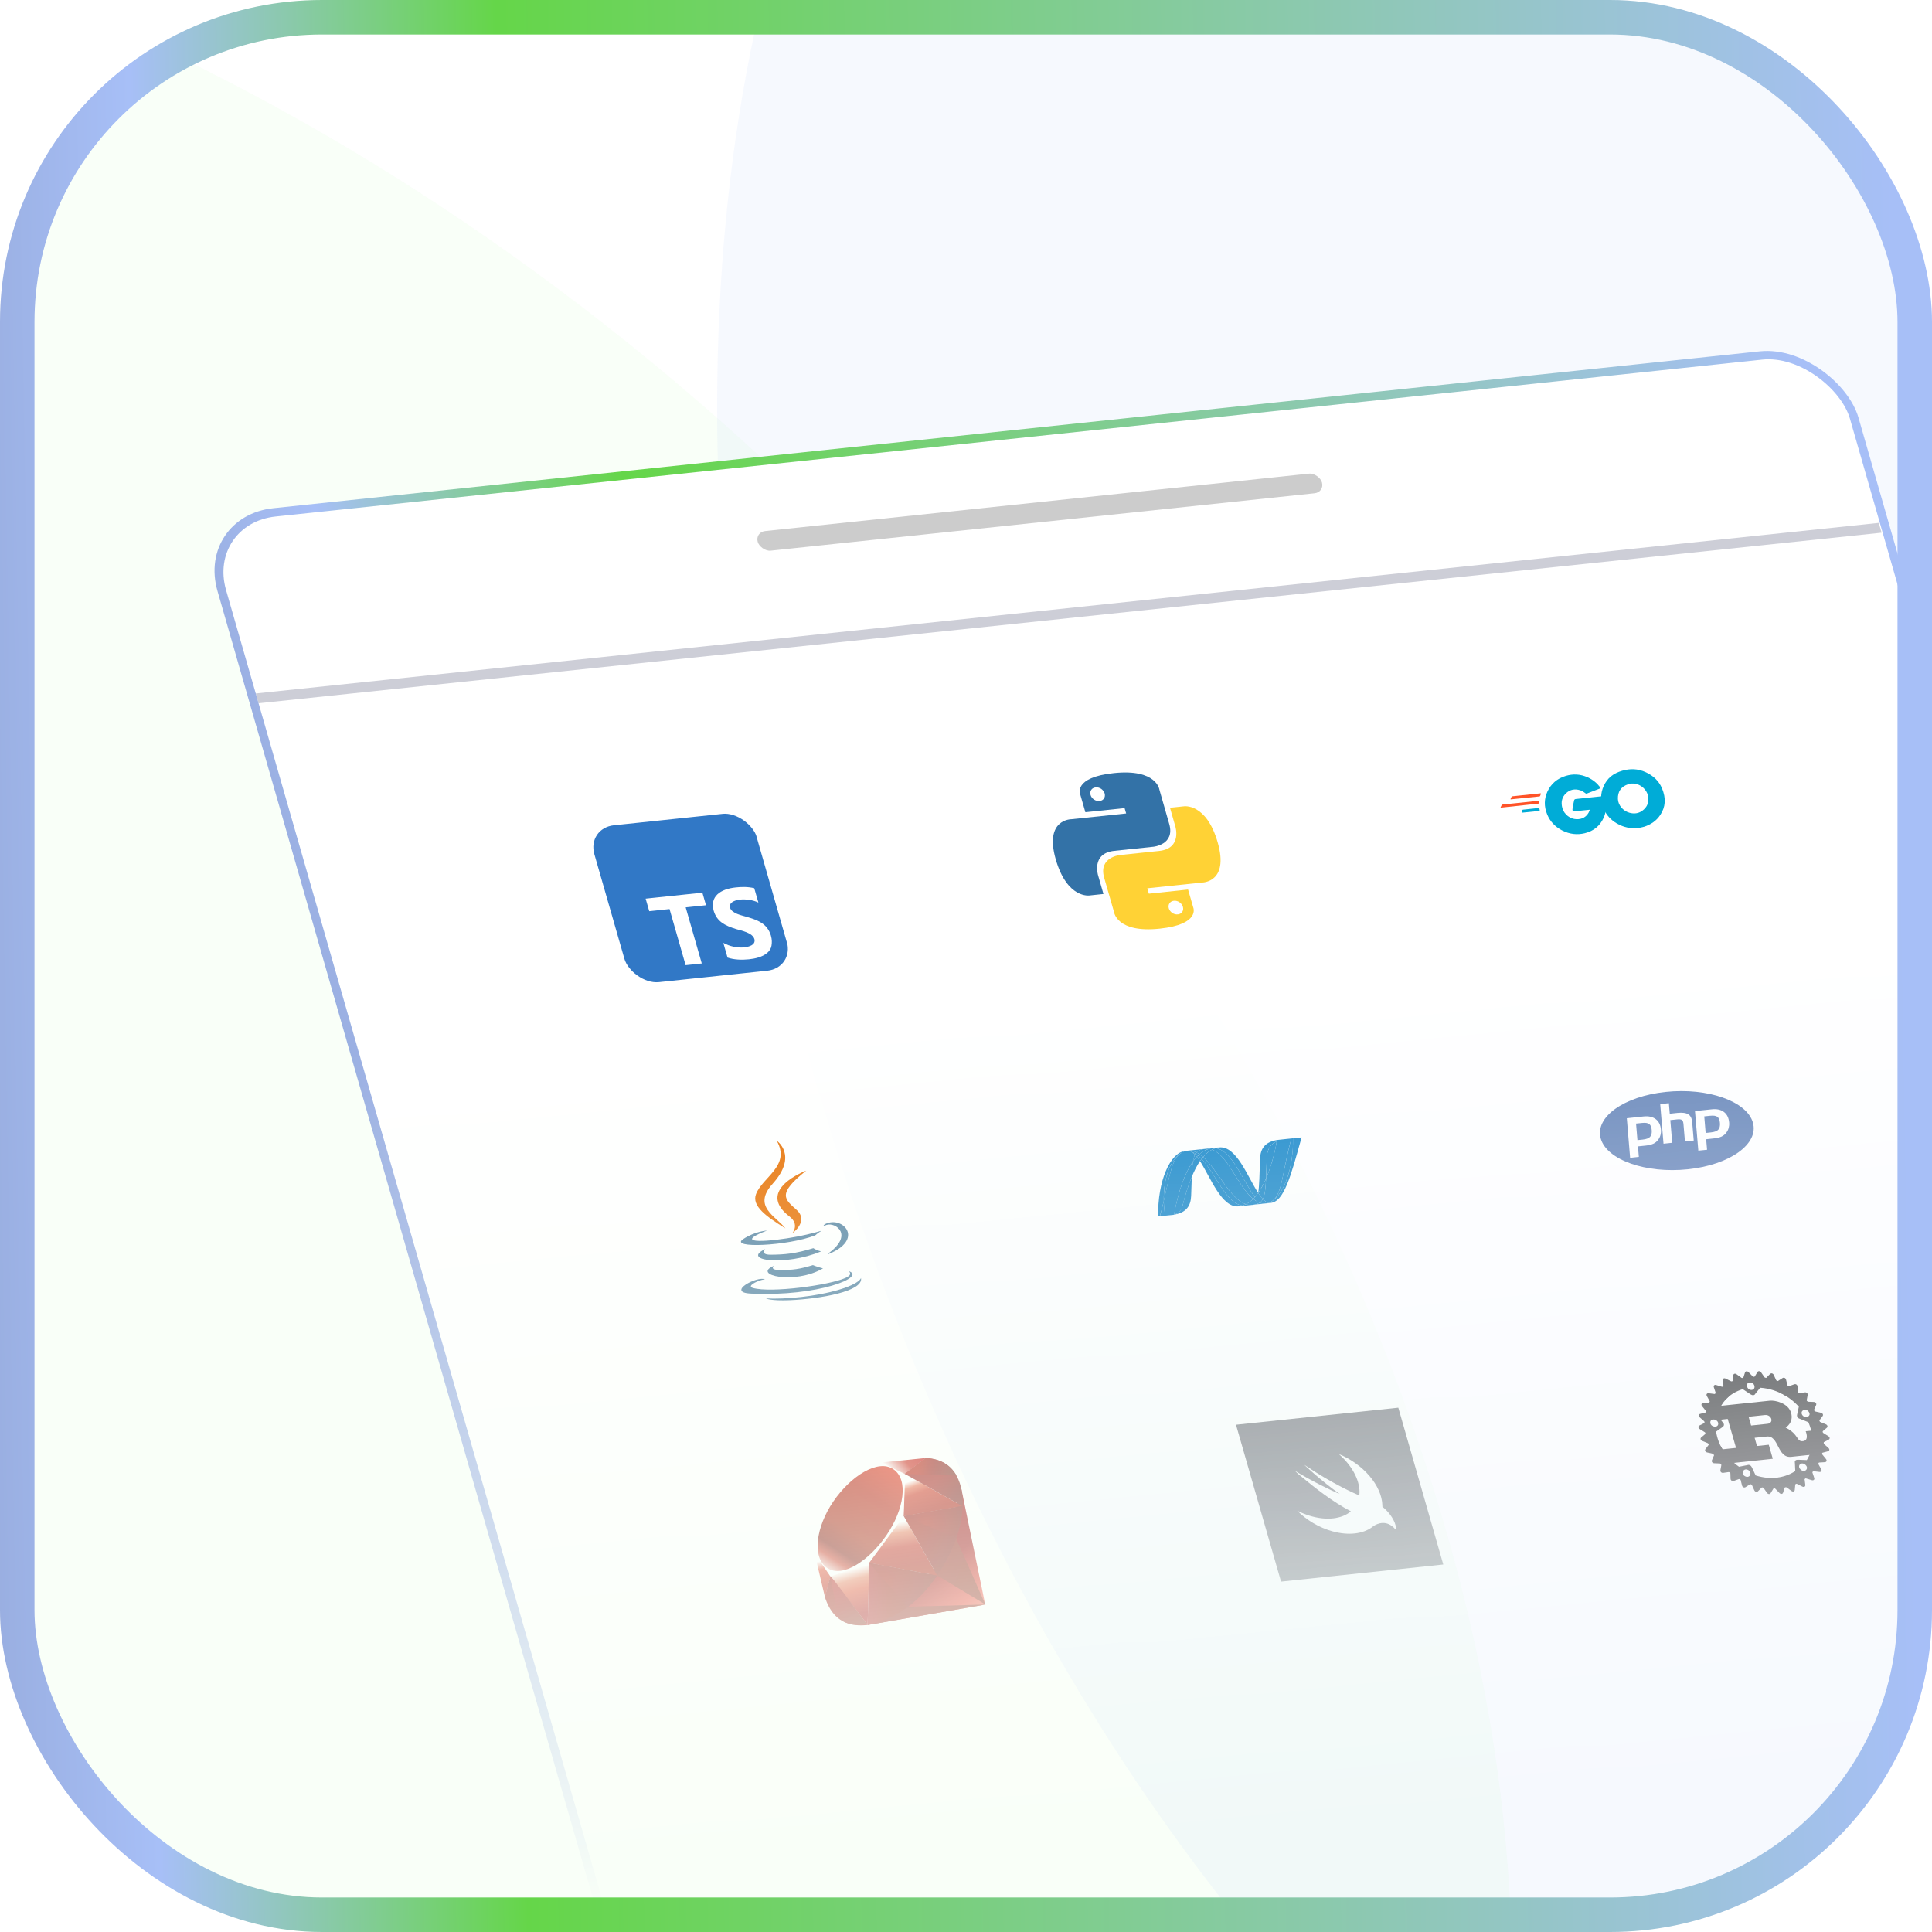<svg width="56" height="56" viewBox="0 0 56 56" fill="none" xmlns="http://www.w3.org/2000/svg">
<g clip-path="url(#clip0_507_27106)">
<g opacity="0.1" filter="url(#filter0_f_507_27106)">
<ellipse cx="35.528" cy="51.881" rx="35.528" ry="51.881" transform="matrix(-0.719 0.695 0.695 0.719 -10.886 -21)" fill="#C3FBB7"/>
</g>
<g opacity="0.1" filter="url(#filter1_f_507_27106)">
<ellipse cx="48.598" cy="25.123" rx="25.694" ry="44.558" transform="rotate(-17 48.598 25.123)" fill="#A7BFF7"/>
</g>
<mask id="mask0_507_27106" style="mask-type:alpha" maskUnits="userSpaceOnUse" x="-18" y="-6" width="101" height="74">
<rect width="82.23" height="66.401" transform="matrix(0.995 -0.105 0.276 0.961 -17.154 3.532)" fill="url(#paint0_linear_507_27106)"/>
</mask>
<g mask="url(#mask0_507_27106)">
<g filter="url(#filter2_df_507_27106)">
<g clip-path="url(#clip1_507_27106)">
<rect width="47.306" height="51.836" rx="2" transform="matrix(0.995 -0.105 0.276 0.961 6 14.181)" fill="white"/>
<rect width="16.436" height="0.591" rx="0.296" transform="matrix(0.995 -0.105 0.276 0.961 21.882 14.424)" fill="black" fill-opacity="0.2"/>
<path fill-rule="evenodd" clip-rule="evenodd" d="M7.411 19.101L54.458 14.156L54.539 14.44L7.492 19.385L7.411 19.101Z" fill="#CDCED7"/>
<g clip-path="url(#clip2_507_27106)">
<path d="M17.011 23.004L21.716 22.509L23.02 27.057L18.315 27.551" fill="#3178C6"/>
<path d="M19.875 25.301L20.464 25.239L20.359 24.875L18.714 25.048L18.819 25.412L19.407 25.35L19.873 26.976L20.341 26.926L19.875 25.301ZM21.088 26.756C21.277 26.821 21.509 26.827 21.708 26.806C21.88 26.788 22.096 26.743 22.241 26.618C22.302 26.563 22.348 26.497 22.362 26.413C22.376 26.329 22.379 26.237 22.346 26.122C22.24 25.757 21.937 25.664 21.639 25.574C21.503 25.534 21.209 25.477 21.161 25.312C21.123 25.18 21.258 25.096 21.455 25.075C21.608 25.059 21.828 25.085 21.982 25.162L21.862 24.745C21.671 24.699 21.487 24.706 21.326 24.723C20.873 24.77 20.572 24.988 20.687 25.401C20.781 25.712 21.011 25.828 21.33 25.928C21.503 25.979 21.811 26.035 21.867 26.221C21.91 26.396 21.698 26.445 21.572 26.46C21.374 26.481 21.143 26.43 20.966 26.33L21.088 26.756Z" fill="white"/>
</g>
<g clip-path="url(#clip3_507_27106)">
<path d="M32.285 21.409C31.093 21.534 31.311 22.026 31.311 22.026L31.46 22.543L32.597 22.424L32.642 22.579L31.053 22.746C31.053 22.746 30.267 22.742 30.6 23.904C30.933 25.066 31.587 24.955 31.587 24.955L31.984 24.913L31.829 24.374C31.829 24.374 31.624 23.733 32.3 23.662L33.428 23.544C33.428 23.544 34.064 23.487 33.891 22.885L33.606 21.89C33.606 21.89 33.53 21.278 32.285 21.409ZM31.757 21.823C31.784 21.82 31.812 21.822 31.84 21.829C31.868 21.837 31.894 21.849 31.919 21.865C31.943 21.882 31.964 21.902 31.981 21.925C31.998 21.948 32.011 21.973 32.019 21.999C32.026 22.025 32.028 22.051 32.025 22.076C32.021 22.101 32.013 22.125 31.999 22.145C31.985 22.166 31.967 22.182 31.945 22.195C31.923 22.207 31.898 22.215 31.871 22.218C31.844 22.221 31.816 22.219 31.788 22.211C31.76 22.204 31.734 22.192 31.709 22.175C31.685 22.159 31.664 22.139 31.647 22.116C31.63 22.093 31.617 22.068 31.61 22.042C31.602 22.016 31.6 21.99 31.603 21.965C31.607 21.94 31.616 21.916 31.629 21.896C31.643 21.875 31.661 21.858 31.683 21.846C31.705 21.834 31.73 21.826 31.757 21.823Z" fill="#3372A7"/>
<path d="M33.612 25.918C34.804 25.793 34.586 25.301 34.586 25.301L34.437 24.784L33.3 24.904L33.255 24.748L34.843 24.581C34.843 24.581 35.63 24.585 35.297 23.423C34.964 22.261 34.31 22.372 34.31 22.372L33.913 22.414L34.067 22.953C34.067 22.953 34.273 23.594 33.597 23.665L32.469 23.783C32.469 23.783 31.833 23.84 32.005 24.442L32.291 25.437C32.291 25.437 32.367 26.049 33.612 25.918L33.612 25.918ZM34.139 25.504C34.113 25.507 34.085 25.505 34.057 25.498C34.029 25.49 34.002 25.478 33.978 25.462C33.954 25.445 33.933 25.425 33.916 25.402C33.898 25.379 33.886 25.354 33.878 25.328C33.871 25.302 33.869 25.276 33.872 25.251C33.876 25.226 33.884 25.202 33.898 25.182C33.912 25.162 33.93 25.145 33.952 25.132C33.974 25.12 33.999 25.112 34.026 25.109C34.053 25.106 34.081 25.108 34.109 25.116C34.136 25.123 34.163 25.135 34.187 25.152C34.212 25.168 34.233 25.188 34.25 25.211C34.267 25.234 34.28 25.259 34.287 25.285C34.295 25.311 34.297 25.337 34.294 25.363C34.29 25.388 34.281 25.411 34.268 25.431C34.254 25.452 34.236 25.469 34.214 25.481C34.191 25.494 34.166 25.502 34.139 25.504Z" fill="#FFD235"/>
</g>
<g clip-path="url(#clip4_507_27106)">
<path d="M43.793 22.17C43.784 22.171 43.781 22.167 43.783 22.16L43.814 22.095C43.817 22.088 43.827 22.082 43.836 22.081L44.654 21.995C44.663 21.994 44.667 22.001 44.665 22.008L44.642 22.069C44.64 22.077 44.63 22.084 44.623 22.085L43.793 22.17Z" fill="#FF5328"/>
<path d="M43.506 22.41C43.497 22.411 43.493 22.407 43.496 22.4L43.527 22.335C43.529 22.328 43.54 22.322 43.549 22.321L44.593 22.211C44.603 22.21 44.609 22.217 44.609 22.224L44.606 22.279C44.606 22.288 44.598 22.293 44.589 22.294L43.506 22.41Z" fill="#FF5328"/>
<path d="M44.119 22.556C44.109 22.556 44.105 22.55 44.108 22.543L44.124 22.484C44.127 22.477 44.134 22.47 44.143 22.469L44.602 22.42C44.611 22.419 44.617 22.426 44.62 22.434L44.63 22.488C44.633 22.497 44.626 22.505 44.619 22.505L44.119 22.556Z" fill="#00ACD7"/>
<path d="M46.368 21.858C46.234 21.909 46.143 21.946 46.011 21.996C45.979 22.009 45.978 22.011 45.938 21.981C45.893 21.947 45.861 21.925 45.807 21.908C45.643 21.855 45.509 21.889 45.401 21.985C45.274 22.099 45.235 22.251 45.288 22.43C45.342 22.607 45.51 22.74 45.697 22.745C45.859 22.749 45.974 22.682 46.045 22.558C46.059 22.532 46.069 22.503 46.083 22.47L45.641 22.516C45.593 22.521 45.573 22.494 45.579 22.454C45.589 22.383 45.611 22.262 45.626 22.201C45.629 22.187 45.639 22.163 45.673 22.16L46.507 22.072C46.52 22.132 46.537 22.192 46.545 22.253C46.565 22.415 46.545 22.567 46.481 22.706C46.377 22.934 46.199 23.087 45.937 23.151C45.72 23.204 45.5 23.183 45.278 23.07C45.073 22.964 44.93 22.81 44.847 22.609C44.748 22.371 44.759 22.146 44.855 21.94C44.959 21.717 45.137 21.564 45.387 21.489C45.591 21.429 45.804 21.432 46.025 21.534C46.169 21.599 46.286 21.696 46.38 21.818C46.4 21.837 46.394 21.849 46.368 21.858Z" fill="#00ACD7"/>
<path d="M47.477 23.003C47.268 23.021 47.061 22.983 46.863 22.867C46.695 22.768 46.569 22.633 46.493 22.466C46.38 22.22 46.387 21.991 46.487 21.778C46.593 21.547 46.763 21.416 47.022 21.34C47.244 21.276 47.47 21.275 47.707 21.385C47.922 21.485 48.081 21.635 48.172 21.845C48.296 22.139 48.277 22.392 48.123 22.623C48.015 22.787 47.856 22.899 47.655 22.964C47.596 22.982 47.535 22.99 47.477 23.003ZM47.766 22.051C47.756 22.023 47.749 22.001 47.738 21.979C47.634 21.764 47.39 21.662 47.187 21.734C46.987 21.802 46.887 21.948 46.896 22.161C46.904 22.338 47.042 22.504 47.227 22.557C47.368 22.597 47.492 22.577 47.596 22.505C47.751 22.395 47.809 22.243 47.766 22.051Z" fill="#00ACD7"/>
</g>
<g clip-path="url(#clip5_507_27106)">
<path d="M22.436 35.69C22.436 35.69 22.285 35.81 22.602 35.812C22.986 35.814 23.174 35.788 23.563 35.67C23.563 35.67 23.689 35.724 23.856 35.765C23.046 36.242 21.769 35.961 22.436 35.69M22.181 35.205C22.181 35.205 22.021 35.37 22.337 35.369C22.746 35.367 23.061 35.337 23.575 35.179C23.575 35.179 23.671 35.244 23.801 35.272C22.779 35.703 21.459 35.544 22.181 35.205" fill="#5382A1"/>
<path d="M22.886 34.263C23.185 34.491 22.964 34.748 22.964 34.748C22.964 34.748 23.457 34.401 23.09 34.069C22.747 33.76 22.51 33.613 23.369 32.931C23.369 32.931 21.873 33.488 22.886 34.263Z" fill="#E76F00"/>
<path d="M24.592 35.843C24.592 35.843 24.755 35.934 24.499 36.045C24.013 36.257 22.349 36.48 21.826 36.333C21.639 36.28 21.925 36.149 22.018 36.118C22.114 36.086 22.174 36.084 22.174 36.084C21.952 35.976 21.041 36.459 21.76 36.495C23.718 36.592 25.139 36.003 24.592 35.843ZM22.232 34.669C22.232 34.669 21.434 34.955 22.006 34.968C22.248 34.974 22.71 34.919 23.132 34.838C23.477 34.772 23.814 34.673 23.814 34.673C23.814 34.673 23.704 34.738 23.631 34.807C22.828 35.119 21.124 35.192 21.541 34.916C21.894 34.683 22.232 34.669 22.232 34.669ZM24 35.336C24.754 34.801 24.225 34.418 23.957 34.505C23.892 34.527 23.864 34.542 23.864 34.542C23.864 34.542 23.878 34.5 23.923 34.478C24.431 34.228 25.08 34.937 23.989 35.36C23.989 35.36 23.999 35.347 24 35.336Z" fill="#5382A1"/>
<path d="M22.515 32.066C22.515 32.066 23.139 32.486 22.396 33.312C21.8 33.974 22.484 34.244 22.766 34.605C22.21 34.263 21.785 33.956 21.913 33.615C22.101 33.114 22.927 32.794 22.515 32.066Z" fill="#E76F00"/>
<path d="M22.899 36.687C23.76 36.65 25.036 36.432 24.956 36.042C24.956 36.042 24.938 36.195 24.332 36.379C23.648 36.586 22.753 36.664 22.201 36.636C22.201 36.636 22.334 36.711 22.899 36.687" fill="#5382A1"/>
</g>
<g clip-path="url(#clip6_507_27106)">
<path fill-rule="evenodd" clip-rule="evenodd" d="M34.782 32.655C35.093 33.136 35.412 34.018 35.904 33.966C35.943 33.962 35.978 33.953 36.015 33.943C35.537 33.889 35.233 33.016 34.831 32.59L34.782 32.655Z" fill="#1384C8"/>
<path fill-rule="evenodd" clip-rule="evenodd" d="M34.829 32.59C35.233 33.016 35.537 33.889 36.013 33.943C36.048 33.932 36.081 33.919 36.113 33.904C35.655 33.756 35.3 32.915 34.873 32.537L34.829 32.59Z" fill="#1384C8"/>
<path fill-rule="evenodd" clip-rule="evenodd" d="M35.145 32.278C34.999 32.302 34.868 32.363 34.766 32.455C34.803 32.479 34.838 32.506 34.873 32.537C34.953 32.443 35.038 32.369 35.13 32.323C35.164 32.304 35.2 32.29 35.236 32.278C35.205 32.274 35.174 32.274 35.145 32.278ZM36.375 33.696C36.408 33.659 36.44 33.622 36.47 33.579C36.156 33.101 35.837 32.206 35.34 32.259C35.306 32.262 35.27 32.269 35.237 32.28C35.72 32.341 36.05 33.285 36.375 33.696Z" fill="#1384C8"/>
<path fill-rule="evenodd" clip-rule="evenodd" d="M35.237 32.28C35.206 32.275 35.175 32.275 35.145 32.278L35.341 32.257C35.304 32.261 35.27 32.269 35.237 32.28ZM36.397 33.802C36.372 33.786 36.348 33.768 36.325 33.75C36.257 33.815 36.186 33.868 36.113 33.906C36.174 33.925 36.236 33.932 36.295 33.925C36.388 33.915 36.459 33.896 36.512 33.86C36.474 33.848 36.434 33.827 36.397 33.802ZM35.13 32.323C35.592 32.485 35.894 33.407 36.325 33.75L36.375 33.696C36.05 33.285 35.72 32.341 35.237 32.28C35.2 32.29 35.164 32.304 35.13 32.323Z" fill="#1384C8"/>
<path fill-rule="evenodd" clip-rule="evenodd" d="M34.872 32.535C35.3 32.915 35.655 33.756 36.113 33.904C36.187 33.868 36.257 33.815 36.325 33.75C35.894 33.407 35.593 32.485 35.13 32.323C35.038 32.371 34.953 32.442 34.873 32.537M34.581 32.665C34.56 32.776 34.552 32.92 34.545 33.11C34.617 32.935 34.697 32.781 34.782 32.655C34.751 32.608 34.722 32.566 34.692 32.528C34.652 32.569 34.616 32.614 34.581 32.665Z" fill="#1384C8"/>
<path fill-rule="evenodd" clip-rule="evenodd" d="M34.725 32.494L34.692 32.528C34.72 32.566 34.751 32.608 34.78 32.656L34.831 32.59C34.798 32.556 34.763 32.524 34.725 32.494Z" fill="#1384C8"/>
<path fill-rule="evenodd" clip-rule="evenodd" d="M34.768 32.454L34.727 32.492C34.761 32.522 34.797 32.555 34.829 32.59L34.872 32.535C34.838 32.506 34.804 32.479 34.768 32.454ZM37.478 31.994C37.494 32.87 37.213 33.606 36.861 33.822L36.842 33.832L36.839 33.833L36.833 33.837L36.831 33.837L36.822 33.843L36.817 33.843L36.813 33.847L36.81 33.847L36.806 33.851L36.798 33.854L36.794 33.854L36.789 33.858L36.785 33.858L36.779 33.861L36.773 33.863C36.791 33.868 36.812 33.869 36.833 33.867C37.212 33.827 37.407 33.129 37.727 31.968L37.478 31.994ZM34.258 32.408L34.259 32.407L34.265 32.404L34.267 32.403L34.268 32.401L34.274 32.399L34.287 32.391L34.289 32.391L34.295 32.389L34.299 32.388L34.303 32.385L34.306 32.384L34.325 32.377L34.328 32.377L34.335 32.374L34.336 32.374L34.342 32.37L34.355 32.367L34.367 32.366L34.373 32.364L34.376 32.363L34.389 32.359L34.349 32.363C33.92 32.408 33.55 33.236 33.57 34.258L33.62 34.253C33.664 34.098 33.699 33.95 33.733 33.813C33.716 33.09 33.958 32.57 34.258 32.408ZM34.581 32.665C34.616 32.614 34.653 32.569 34.692 32.528C34.675 32.506 34.657 32.486 34.638 32.466C34.609 32.528 34.589 32.595 34.581 32.665Z" fill="#1384C8"/>
<path fill-rule="evenodd" clip-rule="evenodd" d="M34.535 32.383C34.57 32.403 34.604 32.433 34.638 32.468L34.653 32.441C34.616 32.417 34.577 32.398 34.536 32.383M33.733 33.813C33.914 33.046 33.967 32.567 34.258 32.408C33.958 32.57 33.718 33.09 33.733 33.813Z" fill="#1384C8"/>
<path fill-rule="evenodd" clip-rule="evenodd" d="M34.655 32.441L34.638 32.466L34.69 32.528L34.725 32.494C34.703 32.475 34.678 32.457 34.653 32.441M34.027 34.207L34.014 34.208L33.998 34.212C34.39 34.16 34.515 33.95 34.526 33.663C34.532 33.444 34.538 33.263 34.545 33.108C34.435 33.383 34.345 33.666 34.274 33.957C34.234 34.108 34.13 34.183 34.027 34.207Z" fill="#1384C8"/>
<path fill-rule="evenodd" clip-rule="evenodd" d="M34.027 34.207C34.091 34.191 34.148 34.159 34.191 34.115C34.234 34.071 34.263 34.015 34.275 33.953C34.357 33.635 34.445 33.35 34.547 33.108C34.553 32.919 34.563 32.774 34.582 32.663C34.339 33 34.153 33.539 34.029 34.205M33.733 33.813C33.699 33.95 33.664 34.098 33.62 34.253L33.77 34.237C33.748 34.089 33.735 33.948 33.733 33.813Z" fill="#1384C8"/>
<path fill-rule="evenodd" clip-rule="evenodd" d="M34.376 32.362L34.373 32.362L34.366 32.364L34.363 32.365L34.358 32.367L34.355 32.367L34.344 32.372L34.341 32.372C34.339 32.372 34.336 32.373 34.334 32.373L34.331 32.375L34.326 32.375L34.323 32.377L34.304 32.384L34.301 32.385L34.297 32.388L34.294 32.389L34.288 32.393L34.286 32.393L34.273 32.399L34.266 32.402L34.265 32.404L34.259 32.406L34.258 32.408C33.966 32.567 33.913 33.046 33.731 33.813C33.735 33.948 33.746 34.089 33.768 34.237L34.015 34.212L34.021 34.209L34.03 34.208C34.152 33.543 34.338 33.003 34.581 32.665C34.595 32.583 34.613 32.517 34.638 32.468C34.609 32.436 34.574 32.408 34.537 32.385L34.531 32.382L34.525 32.381L34.519 32.378L34.514 32.379L34.51 32.376L34.501 32.374L34.495 32.374C34.493 32.373 34.492 32.372 34.489 32.371L34.484 32.37L34.475 32.368L34.464 32.366L34.46 32.366L34.451 32.364L34.449 32.364C34.441 32.363 34.434 32.362 34.426 32.361L34.423 32.362L34.414 32.361L34.412 32.361L34.4 32.361L34.376 32.363M36.719 32.559C36.712 32.8 36.706 32.998 36.698 33.163C36.839 32.818 36.943 32.456 37.008 32.082C36.803 32.175 36.728 32.344 36.719 32.56M36.889 33.804L36.861 33.822C37.213 33.606 37.494 32.87 37.48 31.994L37.432 31.999C37.167 32.963 37.171 33.587 36.889 33.804ZM36.605 33.755C36.663 33.642 36.683 33.461 36.698 33.162C36.636 33.308 36.56 33.447 36.471 33.577L36.47 33.579C36.515 33.648 36.559 33.708 36.605 33.755ZM36.605 33.755C36.584 33.797 36.552 33.833 36.512 33.86C36.563 33.879 36.615 33.887 36.666 33.884L36.735 33.877L36.741 33.873L36.754 33.872L36.773 33.865C36.716 33.852 36.66 33.813 36.603 33.755M35.906 33.966C35.98 33.958 36.051 33.937 36.113 33.904C36.173 33.924 36.236 33.931 36.295 33.925L35.906 33.966Z" fill="#1384C8"/>
<path fill-rule="evenodd" clip-rule="evenodd" d="M36.295 33.925C36.388 33.915 36.459 33.896 36.512 33.86C36.563 33.879 36.615 33.887 36.666 33.884L36.688 33.882L36.295 33.923L36.295 33.925ZM36.689 33.884L36.714 33.881L36.72 33.879L36.737 33.877L36.744 33.873L36.754 33.872L36.773 33.865C36.792 33.87 36.813 33.871 36.833 33.868L36.689 33.884ZM36.47 33.579C36.426 33.639 36.378 33.697 36.325 33.75C36.348 33.769 36.373 33.786 36.397 33.802C36.435 33.827 36.474 33.846 36.512 33.86L36.532 33.846C36.561 33.824 36.586 33.792 36.605 33.755C36.56 33.706 36.515 33.648 36.47 33.579ZM37.285 32.014L37.053 32.039L37.014 32.044L37.008 32.082C36.943 32.456 36.839 32.817 36.698 33.162C36.683 33.459 36.663 33.642 36.605 33.754C36.659 33.812 36.715 33.851 36.773 33.863L36.779 33.862L36.785 33.858L36.789 33.858L36.795 33.856L36.798 33.855L36.806 33.851L36.81 33.849L36.813 33.847L36.818 33.845L36.822 33.843L36.831 33.839L36.833 33.838L36.839 33.834L36.842 33.834L36.86 33.822L36.861 33.822L36.889 33.802C37.172 33.589 37.167 32.962 37.432 31.999L37.285 32.014ZM34.389 32.36L34.398 32.359L34.412 32.36L34.423 32.362L34.426 32.361L34.449 32.364L34.46 32.366L34.462 32.366C34.466 32.367 34.47 32.367 34.475 32.368L34.484 32.37L34.487 32.37L34.495 32.373L34.499 32.374L34.508 32.376L34.514 32.377L34.52 32.38L34.525 32.38L34.531 32.382C34.573 32.396 34.613 32.417 34.653 32.441C34.661 32.428 34.67 32.416 34.681 32.405C34.587 32.358 34.483 32.342 34.389 32.36Z" fill="#1384C8"/>
<path fill-rule="evenodd" clip-rule="evenodd" d="M34.655 32.441C34.676 32.456 34.703 32.475 34.725 32.494C34.738 32.479 34.752 32.468 34.766 32.456C34.739 32.437 34.71 32.42 34.681 32.405C34.67 32.416 34.661 32.427 34.653 32.441M34.389 32.36L34.421 32.355C34.511 32.346 34.597 32.365 34.681 32.405C34.739 32.342 34.82 32.312 34.944 32.299L34.348 32.361L34.389 32.36Z" fill="#1384C8"/>
<path fill-rule="evenodd" clip-rule="evenodd" d="M34.943 32.299C34.82 32.312 34.739 32.342 34.679 32.405C34.709 32.419 34.74 32.435 34.768 32.454C34.851 32.382 34.94 32.329 35.035 32.301C35.072 32.29 35.108 32.281 35.145 32.278L34.943 32.299ZM36.697 33.163C36.705 32.999 36.71 32.801 36.719 32.559C36.727 32.344 36.802 32.174 37.008 32.082L37.014 32.044C36.655 32.105 36.535 32.304 36.524 32.581C36.507 33.063 36.503 33.376 36.469 33.577C36.559 33.447 36.635 33.308 36.696 33.162" fill="#1384C8"/>
</g>
<g clip-path="url(#clip7_507_27106)">
<path fill-rule="evenodd" clip-rule="evenodd" d="M47.596 31.549L47.422 31.567L47.462 32.047L47.616 32.031C47.718 32.02 47.789 31.994 47.829 31.951C47.868 31.909 47.884 31.843 47.876 31.754C47.869 31.669 47.845 31.611 47.803 31.58C47.761 31.549 47.692 31.539 47.596 31.549Z" fill="#6181B6"/>
<path d="M48.282 30.65C47.065 30.778 46.221 31.383 46.399 32.003C46.576 32.622 47.708 33.02 48.925 32.892C50.143 32.764 50.987 32.158 50.809 31.539C50.632 30.92 49.5 30.521 48.282 30.65ZM48.063 32.036C48.028 32.085 47.98 32.125 47.922 32.152C47.866 32.177 47.79 32.196 47.695 32.206L47.477 32.228L47.503 32.533L47.25 32.56L47.154 31.413L47.641 31.361C47.787 31.346 47.904 31.372 47.993 31.439C48.082 31.506 48.132 31.608 48.143 31.744C48.148 31.798 48.143 31.851 48.13 31.9C48.116 31.95 48.093 31.996 48.063 32.036L48.063 32.036ZM48.839 32.085L48.796 31.578C48.791 31.52 48.776 31.482 48.75 31.463C48.725 31.445 48.68 31.439 48.615 31.446L48.415 31.467L48.47 32.124L48.218 32.151L48.122 31.003L48.373 30.977L48.399 31.282L48.623 31.258C48.764 31.244 48.868 31.257 48.935 31.299C49.002 31.34 49.04 31.416 49.049 31.525L49.094 32.059L48.839 32.085L48.839 32.085ZM50.12 31.536C50.125 31.59 50.12 31.643 50.107 31.693C50.093 31.742 50.07 31.788 50.039 31.828C50.004 31.878 49.956 31.917 49.899 31.944C49.843 31.97 49.767 31.988 49.671 31.998L49.454 32.021L49.48 32.326L49.227 32.352L49.13 31.205L49.617 31.154C49.764 31.138 49.881 31.164 49.97 31.232C50.058 31.299 50.108 31.4 50.12 31.536Z" fill="#6181B6"/>
<path fill-rule="evenodd" clip-rule="evenodd" d="M49.572 31.341L49.399 31.359L49.439 31.84L49.593 31.823C49.696 31.813 49.766 31.786 49.805 31.744C49.845 31.701 49.861 31.636 49.853 31.547C49.846 31.461 49.822 31.403 49.779 31.372C49.738 31.341 49.668 31.331 49.572 31.341Z" fill="#6181B6"/>
</g>
<g clip-path="url(#clip8_507_27106)">
<path fill-rule="evenodd" clip-rule="evenodd" d="M27.385 44.276L25.135 46.105L28.557 45.51L27.851 42.083L27.385 44.276Z" fill="url(#paint1_linear_507_27106)"/>
<path fill-rule="evenodd" clip-rule="evenodd" d="M28.562 45.507L27.689 43.539L27.171 44.667L28.562 45.507Z" fill="url(#paint2_linear_507_27106)"/>
<path fill-rule="evenodd" clip-rule="evenodd" d="M28.566 45.507L26.322 45.571L25.145 46.1L28.566 45.507Z" fill="url(#paint3_linear_507_27106)"/>
<path fill-rule="evenodd" clip-rule="evenodd" d="M25.148 46.1L25.199 44.305L24.063 44.681L25.148 46.1Z" fill="url(#paint4_linear_507_27106)"/>
<path fill-rule="evenodd" clip-rule="evenodd" d="M27.172 44.673L26.119 42.815L25.05 44.275L27.172 44.673Z" fill="url(#paint5_linear_507_27106)"/>
<path fill-rule="evenodd" clip-rule="evenodd" d="M27.897 42.655L26.222 41.721L26.183 42.949L27.897 42.655Z" fill="url(#paint6_linear_507_27106)"/>
<path fill-rule="evenodd" clip-rule="evenodd" d="M26.839 41.26L26.159 41.774L25.527 41.392L26.839 41.26Z" fill="url(#paint7_linear_507_27106)"/>
<path fill-rule="evenodd" clip-rule="evenodd" d="M23.913 45.298L24.079 44.669L23.604 43.991L23.913 45.298Z" fill="url(#paint8_linear_507_27106)"/>
<path fill-rule="evenodd" clip-rule="evenodd" d="M23.58 43.971L24.069 44.693L25.185 44.31L26.193 42.947L26.239 41.729L25.517 41.381L24.597 41.86C24.357 42.185 23.895 42.826 23.875 42.839C23.856 42.852 23.67 43.609 23.58 43.971Z" fill="white"/>
<path fill-rule="evenodd" clip-rule="evenodd" d="M24.154 42.521C24.663 41.776 25.452 41.284 25.896 41.586C26.339 41.887 26.207 42.748 25.699 43.493C25.191 44.238 24.419 44.75 23.975 44.448C23.532 44.147 23.646 43.266 24.154 42.521Z" fill="url(#paint9_linear_507_27106)"/>
<path fill-rule="evenodd" clip-rule="evenodd" d="M25.148 46.099L25.193 44.299L27.162 44.671C26.678 45.332 26.094 45.909 25.148 46.099Z" fill="url(#paint10_linear_507_27106)"/>
<path fill-rule="evenodd" clip-rule="evenodd" d="M26.195 42.943L27.168 44.671C27.555 44.059 27.874 43.411 27.902 42.648L26.195 42.943Z" fill="url(#paint11_linear_507_27106)"/>
<path fill-rule="evenodd" clip-rule="evenodd" d="M27.9 42.657C27.931 42.096 27.751 41.314 26.834 41.262L26.225 41.721L27.9 42.657Z" fill="url(#paint12_linear_507_27106)"/>
<path fill-rule="evenodd" clip-rule="evenodd" d="M23.91 45.29C24.192 46.181 24.864 46.124 25.15 46.102L24.068 44.689L23.91 45.29Z" fill="#9E1209"/>
<path fill-rule="evenodd" clip-rule="evenodd" d="M26.198 42.946C26.689 43.151 27.678 43.562 27.698 43.57C27.729 43.581 27.904 42.981 27.89 42.653L26.198 42.946Z" fill="url(#paint13_radial_507_27106)"/>
<path fill-rule="evenodd" clip-rule="evenodd" d="M25.192 44.299L26.309 45.58C26.674 45.309 26.933 44.999 27.157 44.672L25.192 44.299Z" fill="url(#paint14_radial_507_27106)"/>
<path fill-rule="evenodd" clip-rule="evenodd" d="M24.066 44.691L24.303 45.889C24.571 46.125 24.846 46.119 25.12 46.07C24.777 45.602 24.091 44.668 24.066 44.691Z" fill="url(#paint15_linear_507_27106)"/>
<path fill-rule="evenodd" clip-rule="evenodd" d="M26.221 41.724L27.723 41.769C27.555 41.461 27.26 41.282 26.838 41.26L26.221 41.724Z" fill="url(#paint16_linear_507_27106)"/>
</g>
<g clip-path="url(#clip9_507_27106)">
<path d="M35.826 40.297L40.531 39.803L41.835 44.35L37.13 44.845" fill="#62636C"/>
<path d="M40.069 42.674C40.069 42.661 40.069 42.647 40.069 42.635C40.054 42.058 39.508 41.432 38.806 41.146C39.169 41.464 39.405 41.87 39.407 42.247C39.407 42.281 39.405 42.313 39.401 42.344C39.386 42.337 39.366 42.33 39.34 42.32C39.34 42.32 38.64 42.025 37.81 41.461C37.787 41.446 38.299 41.927 38.832 42.303C38.608 42.218 37.958 41.895 37.529 41.628C37.591 41.691 37.659 41.752 37.732 41.809C38.119 42.13 38.616 42.523 39.157 42.807C38.896 43.026 38.458 43.087 37.958 42.933C37.835 42.895 37.715 42.846 37.601 42.789C37.87 43.058 38.23 43.277 38.622 43.386C39.09 43.515 39.502 43.46 39.766 43.269C39.767 43.267 39.768 43.266 39.77 43.265C39.78 43.258 39.791 43.249 39.801 43.241C39.929 43.151 40.2 43.044 40.443 43.324C40.503 43.393 40.474 43 40.07 42.673L40.069 42.674Z" fill="white"/>
</g>
<path d="M50.862 38.956L50.684 38.775C50.645 38.735 50.593 38.74 50.579 38.786L50.512 38.993M51.401 42.093L51.579 42.275C51.618 42.315 51.67 42.309 51.684 42.264L51.751 42.056" fill="black"/>
<path d="M51.19 38.987L51.047 38.781C51.017 38.736 50.962 38.732 50.939 38.772L50.827 38.957M51.073 42.063L51.216 42.269C51.246 42.313 51.301 42.318 51.324 42.278L51.436 42.093" fill="black"/>
<path d="M51.515 39.076L51.414 38.855C51.393 38.807 51.339 38.792 51.306 38.826L51.154 38.981M50.748 41.974L50.849 42.195C50.87 42.243 50.924 42.258 50.957 42.224L51.109 42.069" fill="black"/>
<path d="M51.826 39.221L51.77 38.992C51.759 38.943 51.707 38.919 51.667 38.945L51.48 39.064M50.437 41.829L50.493 42.057C50.504 42.107 50.556 42.131 50.596 42.105L50.783 41.986" fill="black"/>
<path d="M52.109 39.416L52.102 39.189C52.1 39.14 52.053 39.108 52.007 39.125L51.793 39.203M50.154 41.633L50.161 41.861C50.163 41.91 50.21 41.942 50.256 41.925L50.47 41.847" fill="black"/>
<path d="M52.356 39.654L52.396 39.437C52.405 39.39 52.364 39.351 52.313 39.359L52.08 39.393M49.907 41.396L49.867 41.613C49.858 41.66 49.9 41.699 49.95 41.691L50.183 41.657" fill="black"/>
<path d="M52.555 39.925L52.641 39.727C52.66 39.684 52.627 39.639 52.574 39.637L52.331 39.627M49.708 41.124L49.622 41.323C49.602 41.366 49.636 41.411 49.689 41.413L49.932 41.423" fill="black"/>
<path d="M52.7 40.22L52.829 40.047C52.857 40.01 52.833 39.961 52.78 39.95L52.536 39.895M49.564 40.83L49.434 41.003C49.406 41.04 49.43 41.089 49.483 41.1L49.727 41.155" fill="black"/>
<path d="M52.784 40.526L52.951 40.386C52.988 40.356 52.973 40.305 52.922 40.284L52.687 40.187M49.479 40.524L49.312 40.664C49.275 40.694 49.29 40.745 49.341 40.766L49.576 40.863" fill="black"/>
<path d="M52.804 40.832L53.004 40.73C53.047 40.709 53.043 40.657 52.995 40.628L52.778 40.492M49.459 40.218L49.259 40.32C49.216 40.341 49.22 40.392 49.267 40.422L49.485 40.558" fill="black"/>
<path d="M52.761 41.126L52.984 41.066C53.032 41.054 53.039 41.005 52.997 40.968L52.805 40.799M49.502 39.924L49.279 39.983C49.23 39.996 49.224 40.045 49.266 40.081L49.458 40.251" fill="black"/>
<path d="M52.655 41.397L52.893 41.382C52.945 41.379 52.962 41.334 52.928 41.291L52.769 41.095M49.608 39.653L49.37 39.668C49.318 39.671 49.301 39.716 49.335 39.759L49.494 39.955" fill="black"/>
<path d="M52.49 41.635L52.735 41.664C52.788 41.671 52.815 41.631 52.789 41.585L52.669 41.369M49.773 39.415L49.528 39.385C49.475 39.379 49.448 39.419 49.474 39.465L49.594 39.681" fill="black"/>
<path d="M52.273 41.83L52.515 41.903C52.567 41.919 52.603 41.886 52.586 41.837L52.511 41.611M49.99 39.22L49.748 39.147C49.696 39.13 49.66 39.163 49.677 39.212L49.752 39.439" fill="black"/>
<path d="M52.013 41.974L52.242 42.089C52.291 42.114 52.334 42.089 52.328 42.04L52.299 41.811M50.251 39.076L50.021 38.961C49.972 38.936 49.929 38.96 49.935 39.01L49.964 39.239" fill="black"/>
<path d="M51.718 42.063L51.926 42.215C51.97 42.248 52.019 42.232 52.023 42.184L52.043 41.961M50.545 38.986L50.337 38.835C50.292 38.802 50.244 38.818 50.24 38.866L50.22 39.089" fill="black"/>
<path d="M49.855 39.254C49.584 39.488 49.425 39.817 49.406 40.186C49.386 40.554 49.507 40.938 49.748 41.272L49.989 41.107C49.858 40.918 49.773 40.708 49.742 40.496L49.93 40.363C49.975 40.332 49.987 40.279 49.937 40.232L49.778 40.022C49.835 39.794 49.963 39.596 50.146 39.45M49.574 40.226C49.579 40.086 49.812 40.14 49.804 40.272C49.797 40.403 49.569 40.366 49.574 40.226Z" fill="black"/>
<path d="M51.846 39.178C51.48 38.969 51.067 38.876 50.679 38.914C50.291 38.953 49.952 39.122 49.72 39.391L50.002 39.583C50.136 39.436 50.312 39.327 50.515 39.266L50.739 39.415C50.792 39.451 50.853 39.453 50.878 39.401L51.02 39.225C51.281 39.242 51.544 39.327 51.779 39.471M50.715 39.073C50.862 39.056 50.914 39.274 50.775 39.288C50.636 39.301 50.569 39.09 50.715 39.073Z" fill="black"/>
<path d="M52.849 40.963C52.894 40.6 52.798 40.213 52.578 39.869C52.357 39.525 52.027 39.244 51.643 39.076L51.575 39.361C51.79 39.459 51.983 39.601 52.14 39.775L52.091 40.001C52.078 40.054 52.104 40.109 52.169 40.124L52.417 40.225C52.521 40.463 52.555 40.714 52.517 40.948M52.431 39.926C52.517 40.056 52.317 40.137 52.239 40.013C52.16 39.89 52.346 39.797 52.431 39.926Z" fill="black"/>
<path d="M51.479 42.143C51.873 42.128 52.226 41.982 52.478 41.73C52.73 41.478 52.864 41.137 52.859 40.764L52.535 40.747C52.533 40.955 52.477 41.152 52.371 41.321L52.117 41.311C52.056 41.308 52.011 41.339 52.026 41.401L52.037 41.639C51.84 41.77 51.599 41.839 51.34 41.841M52.351 41.607C52.257 41.704 52.082 41.536 52.172 41.446C52.262 41.356 52.444 41.51 52.351 41.607Z" fill="black"/>
<path d="M49.629 41.087C49.827 41.44 50.142 41.737 50.517 41.926C50.893 42.114 51.307 42.184 51.688 42.121L51.555 41.827C51.34 41.857 51.111 41.836 50.889 41.766L50.781 41.535C50.756 41.48 50.703 41.444 50.647 41.467L50.406 41.514C50.18 41.356 49.997 41.149 49.875 40.915M50.585 41.792C50.442 41.722 50.533 41.538 50.667 41.606C50.802 41.674 50.728 41.862 50.585 41.792Z" fill="black"/>
<path d="M52.339 40.485C52.339 40.485 52.452 40.753 52.259 40.773C52.066 40.793 52.148 40.575 51.758 40.38C51.758 40.38 51.998 40.242 51.916 39.954C51.833 39.666 51.449 39.584 51.3 39.6L49.661 39.772L49.773 40.162L50.079 40.129L50.32 40.968L49.864 41.016L49.983 41.431L51.385 41.283L51.269 40.877L50.927 40.913L50.859 40.676L51.209 40.639C51.569 40.601 51.508 41.271 51.92 41.227L52.787 41.136L52.593 40.459M50.757 40.32L50.684 40.066L51.157 40.016C51.35 39.996 51.431 40.249 51.23 40.27" fill="black"/>
</g>
<rect x="-0.159" y="-0.107" width="47.556" height="52.086" rx="2.125" transform="matrix(0.995 -0.105 0.276 0.961 6.029 14.16)" stroke="url(#paint17_linear_507_27106)" stroke-width="0.25"/>
</g>
</g>
</g>
<rect x="0.5" y="0.5" width="55" height="55" rx="8.833" stroke="url(#paint18_linear_507_27106)"/>
<defs>
<filter id="filter0_f_507_27106" x="-104.589" y="-63.747" width="208.37" height="209.495" filterUnits="userSpaceOnUse" color-interpolation-filters="sRGB">
<feFlood flood-opacity="0" result="BackgroundImageFix"/>
<feBlend mode="normal" in="SourceGraphic" in2="BackgroundImageFix" result="shape"/>
<feGaussianBlur stdDeviation="30" result="effect1_foregroundBlur_507_27106"/>
</filter>
<filter id="filter1_f_507_27106" x="-91.218" y="-130.152" width="279.633" height="310.55" filterUnits="userSpaceOnUse" color-interpolation-filters="sRGB">
<feFlood flood-opacity="0" result="BackgroundImageFix"/>
<feBlend mode="normal" in="SourceGraphic" in2="BackgroundImageFix" result="shape"/>
<feGaussianBlur stdDeviation="56" result="effect1_foregroundBlur_507_27106"/>
</filter>
<filter id="filter2_df_507_27106" x="-11" y="-6.808" width="95.335" height="88.861" filterUnits="userSpaceOnUse" color-interpolation-filters="sRGB">
<feFlood flood-opacity="0" result="BackgroundImageFix"/>
<feColorMatrix in="SourceAlpha" type="matrix" values="0 0 0 0 0 0 0 0 0 0 0 0 0 0 0 0 0 0 127 0" result="hardAlpha"/>
<feMorphology radius="1" operator="dilate" in="SourceAlpha" result="effect1_dropShadow_507_27106"/>
<feOffset dy="1"/>
<feGaussianBlur stdDeviation="8"/>
<feComposite in2="hardAlpha" operator="out"/>
<feColorMatrix type="matrix" values="0 0 0 0 0.859 0 0 0 0 0.992 0 0 0 0 0.827 0 0 0 1 0"/>
<feBlend mode="normal" in2="BackgroundImageFix" result="effect1_dropShadow_507_27106"/>
<feBlend mode="normal" in="SourceGraphic" in2="effect1_dropShadow_507_27106" result="shape"/>
<feGaussianBlur stdDeviation="2.26" result="effect2_foregroundBlur_507_27106"/>
</filter>
<linearGradient id="paint0_linear_507_27106" x1="40.572" y1="30.809" x2="40.116" y2="56.318" gradientUnits="userSpaceOnUse">
<stop stop-color="white"/>
<stop offset="1" stop-color="white" stop-opacity="0"/>
</linearGradient>
<linearGradient id="paint1_linear_507_27106" x1="28.437" y1="46.184" x2="27.11" y2="44.47" gradientUnits="userSpaceOnUse">
<stop stop-color="#FB7655"/>
<stop offset="0.41" stop-color="#E42B1E"/>
<stop offset="0.99" stop-color="#990000"/>
<stop offset="1" stop-color="#990000"/>
</linearGradient>
<linearGradient id="paint2_linear_507_27106" x1="28.523" y1="44.706" x2="26.962" y2="44.113" gradientUnits="userSpaceOnUse">
<stop stop-color="#871101"/>
<stop offset="0.99" stop-color="#911209"/>
<stop offset="1" stop-color="#911209"/>
</linearGradient>
<linearGradient id="paint3_linear_507_27106" x1="27.921" y1="46.292" x2="26.36" y2="45.699" gradientUnits="userSpaceOnUse">
<stop stop-color="#871101"/>
<stop offset="0.99" stop-color="#911209"/>
<stop offset="1" stop-color="#911209"/>
</linearGradient>
<linearGradient id="paint4_linear_507_27106" x1="24.631" y1="44.494" x2="24.972" y2="45.78" gradientUnits="userSpaceOnUse">
<stop stop-color="white"/>
<stop offset="0.23" stop-color="#E57252"/>
<stop offset="0.46" stop-color="#DE3B20"/>
<stop offset="0.99" stop-color="#A60003"/>
<stop offset="1" stop-color="#A60003"/>
</linearGradient>
<linearGradient id="paint5_linear_507_27106" x1="25.665" y1="43.184" x2="25.875" y2="44.488" gradientUnits="userSpaceOnUse">
<stop stop-color="white"/>
<stop offset="0.23" stop-color="#E4714E"/>
<stop offset="0.56" stop-color="#BE1A0D"/>
<stop offset="0.99" stop-color="#A80D00"/>
<stop offset="1" stop-color="#A80D00"/>
</linearGradient>
<linearGradient id="paint6_linear_507_27106" x1="26.54" y1="41.878" x2="26.872" y2="42.822" gradientUnits="userSpaceOnUse">
<stop stop-color="white"/>
<stop offset="0.18" stop-color="#E46342"/>
<stop offset="0.4" stop-color="#C82410"/>
<stop offset="0.99" stop-color="#A80D00"/>
<stop offset="1" stop-color="#A80D00"/>
</linearGradient>
<linearGradient id="paint7_linear_507_27106" x1="25.778" y1="41.627" x2="26.525" y2="40.992" gradientUnits="userSpaceOnUse">
<stop stop-color="white"/>
<stop offset="0.54" stop-color="#C81F11"/>
<stop offset="0.99" stop-color="#BF0905"/>
<stop offset="1" stop-color="#BF0905"/>
</linearGradient>
<linearGradient id="paint8_linear_507_27106" x1="23.712" y1="44.263" x2="23.872" y2="45.035" gradientUnits="userSpaceOnUse">
<stop stop-color="white"/>
<stop offset="0.31" stop-color="#DE4024"/>
<stop offset="0.99" stop-color="#BF190B"/>
<stop offset="1" stop-color="#BF190B"/>
</linearGradient>
<linearGradient id="paint9_linear_507_27106" x1="23.451" y1="45.275" x2="26.085" y2="41.27" gradientUnits="userSpaceOnUse">
<stop stop-color="#BD0012"/>
<stop offset="0.07" stop-color="white"/>
<stop offset="0.17" stop-color="white"/>
<stop offset="0.27" stop-color="#C82F1C"/>
<stop offset="0.33" stop-color="#820C01"/>
<stop offset="0.46" stop-color="#A31601"/>
<stop offset="0.72" stop-color="#B31301"/>
<stop offset="0.99" stop-color="#E82609"/>
<stop offset="1" stop-color="#E82609"/>
</linearGradient>
<linearGradient id="paint10_linear_507_27106" x1="26.357" y1="45.347" x2="25.186" y2="45.383" gradientUnits="userSpaceOnUse">
<stop stop-color="#8C0C01"/>
<stop offset="0.54" stop-color="#990C00"/>
<stop offset="0.99" stop-color="#A80D0E"/>
<stop offset="1" stop-color="#A80D0E"/>
</linearGradient>
<linearGradient id="paint11_linear_507_27106" x1="27.883" y1="43.871" x2="26.647" y2="43.15" gradientUnits="userSpaceOnUse">
<stop stop-color="#7E110B"/>
<stop offset="0.99" stop-color="#9E0C00"/>
<stop offset="1" stop-color="#9E0C00"/>
</linearGradient>
<linearGradient id="paint12_linear_507_27106" x1="27.796" y1="42.278" x2="27.17" y2="41.818" gradientUnits="userSpaceOnUse">
<stop stop-color="#79130D"/>
<stop offset="0.99" stop-color="#9E120B"/>
<stop offset="1" stop-color="#9E120B"/>
</linearGradient>
<radialGradient id="paint13_radial_507_27106" cx="0" cy="0" r="1" gradientUnits="userSpaceOnUse" gradientTransform="translate(26.818 43.126) rotate(-6) scale(1.206 1.187)">
<stop stop-color="#A80D00"/>
<stop offset="0.99" stop-color="#7E0E08"/>
<stop offset="1" stop-color="#7E0E08"/>
</radialGradient>
<radialGradient id="paint14_radial_507_27106" cx="0" cy="0" r="1" gradientUnits="userSpaceOnUse" gradientTransform="translate(25.595 44.828) rotate(-6) scale(1.603 1.578)">
<stop stop-color="#A30C00"/>
<stop offset="0.99" stop-color="#800E08"/>
<stop offset="1" stop-color="#800E08"/>
</radialGradient>
<linearGradient id="paint15_linear_507_27106" x1="24.807" y1="46.134" x2="24.235" y2="44.789" gradientUnits="userSpaceOnUse">
<stop stop-color="#8B2114"/>
<stop offset="0.43" stop-color="#9E100A"/>
<stop offset="0.99" stop-color="#B3100C"/>
<stop offset="1" stop-color="#B3100C"/>
</linearGradient>
<linearGradient id="paint16_linear_507_27106" x1="26.616" y1="41.498" x2="27.635" y2="41.663" gradientUnits="userSpaceOnUse">
<stop stop-color="#B31000"/>
<stop offset="0.44" stop-color="#910F08"/>
<stop offset="0.99" stop-color="#791C12"/>
<stop offset="1" stop-color="#791C12"/>
</linearGradient>
<linearGradient id="paint17_linear_507_27106" x1="-3.932" y1="231.692" x2="69.136" y2="230.559" gradientUnits="userSpaceOnUse">
<stop stop-color="#8292BA"/>
<stop offset="0.146" stop-color="#A7BFF7"/>
<stop offset="0.269" stop-color="#65D649"/>
<stop offset="0.736" stop-color="#A7BFF7"/>
<stop offset="1" stop-color="#A7BFF7"/>
</linearGradient>
<linearGradient id="paint18_linear_507_27106" x1="-4.655" y1="250.306" x2="81.838" y2="248.836" gradientUnits="userSpaceOnUse">
<stop stop-color="#8292BA"/>
<stop offset="0.146" stop-color="#A7BFF7"/>
<stop offset="0.269" stop-color="#65D649"/>
<stop offset="0.736" stop-color="#A7BFF7"/>
<stop offset="1" stop-color="#A7BFF7"/>
</linearGradient>
<clipPath id="clip0_507_27106">
<rect width="56" height="56" rx="9.333" fill="white"/>
</clipPath>
<clipPath id="clip1_507_27106">
<rect width="47.306" height="51.836" rx="2" transform="matrix(0.995 -0.105 0.276 0.961 6 14.181)" fill="white"/>
</clipPath>
<clipPath id="clip2_507_27106">
<rect width="4.731" height="4.731" rx="0.788" transform="matrix(0.995 -0.105 0.276 0.961 17.011 23.004)" fill="white"/>
</clipPath>
<clipPath id="clip3_507_27106">
<rect width="4.731" height="4.731" fill="white" transform="matrix(0.995 -0.105 0.276 0.961 29.949 21.644)"/>
</clipPath>
<clipPath id="clip4_507_27106">
<rect width="4.731" height="4.731" fill="white" transform="matrix(0.995 -0.105 0.276 0.961 42.887 20.284)"/>
</clipPath>
<clipPath id="clip5_507_27106">
<rect width="4.731" height="4.731" fill="white" transform="matrix(0.995 -0.105 0.276 0.961 19.693 32.357)"/>
</clipPath>
<clipPath id="clip6_507_27106">
<rect width="4.731" height="4.731" fill="white" transform="matrix(0.995 -0.105 0.276 0.961 32.631 30.998)"/>
</clipPath>
<clipPath id="clip7_507_27106">
<rect width="4.731" height="4.731" fill="white" transform="matrix(0.995 -0.105 0.276 0.961 45.569 29.638)"/>
</clipPath>
<clipPath id="clip8_507_27106">
<rect width="4.75" height="4.731" fill="white" transform="matrix(0.995 -0.105 0.276 0.961 22.869 41.659)"/>
</clipPath>
<clipPath id="clip9_507_27106">
<rect width="4.731" height="4.731" fill="white" transform="matrix(0.995 -0.105 0.276 0.961 35.826 40.297)"/>
</clipPath>
</defs>
</svg>
